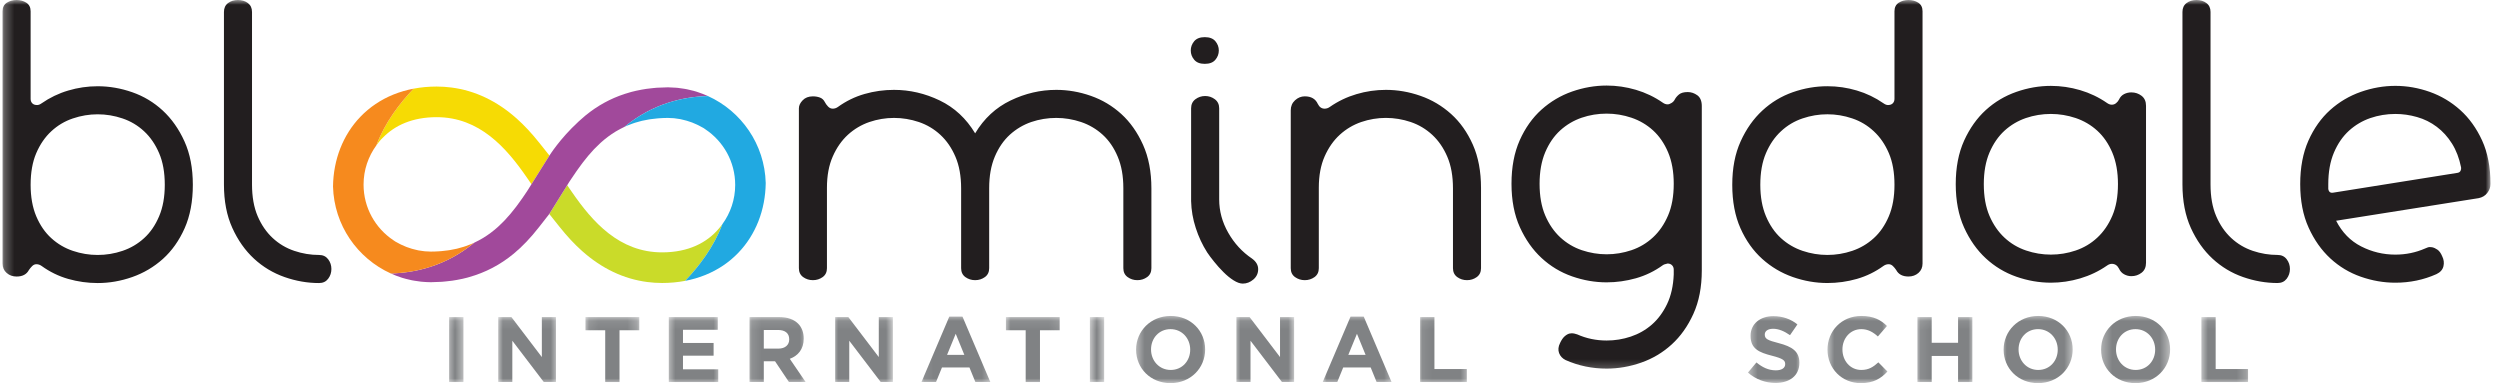 <svg width="261" height="40" viewBox="0 0 261 40" fill="none" xmlns="http://www.w3.org/2000/svg">
<mask id="mask0_106_184" style="mask-type:luminance" maskUnits="userSpaceOnUse" x="46" y="33" width="3" height="7">
<path d="M46.599 33.094H48.49V40H46.599V33.094Z" fill="white"/>
</mask>
<g mask="url(#mask0_106_184)">
<path d="M46.89 39.884H48.383V33.102H46.89V39.884Z" fill="#808284"/>
</g>
<mask id="mask1_106_184" style="mask-type:luminance" maskUnits="userSpaceOnUse" x="51" y="33" width="8" height="7">
<path d="M51.957 33.094H58.26V40H51.957V33.094Z" fill="white"/>
</mask>
<g mask="url(#mask1_106_184)">
<path d="M52.014 33.102H53.391L56.569 37.278V33.102H58.041V39.884H56.772L53.487 35.573V39.884H52.014" fill="#808284"/>
</g>
<mask id="mask2_106_184" style="mask-type:luminance" maskUnits="userSpaceOnUse" x="61" y="33" width="6" height="7">
<path d="M61.097 33.094H66.77V40H61.097V33.094Z" fill="white"/>
</mask>
<g mask="url(#mask2_106_184)">
<path d="M63.185 34.478H61.122V33.102H66.741V34.478H64.677V39.884H63.185" fill="#808284"/>
</g>
<mask id="mask3_106_184" style="mask-type:luminance" maskUnits="userSpaceOnUse" x="69" y="33" width="7" height="7">
<path d="M69.607 33.094H75.28V40H69.607V33.094Z" fill="white"/>
</mask>
<g mask="url(#mask3_106_184)">
<path d="M69.821 33.102H74.936V34.429H71.303V35.805H74.5V37.133H71.303V38.557H74.985V39.884H69.821" fill="#808284"/>
</g>
<mask id="mask4_106_184" style="mask-type:luminance" maskUnits="userSpaceOnUse" x="78" y="33" width="7" height="7">
<path d="M78.117 33.094H84.421V40H78.117V33.094Z" fill="white"/>
</mask>
<g mask="url(#mask4_106_184)">
<path d="M81.253 36.396C81.979 36.396 82.395 36.008 82.395 35.437V35.417C82.395 34.779 81.95 34.449 81.223 34.449H79.741V36.396H81.253ZM78.25 33.102H81.35C82.212 33.102 82.88 33.344 83.326 33.79C83.703 34.168 83.907 34.701 83.907 35.34V35.36C83.907 36.454 83.316 37.142 82.454 37.461L84.11 39.884H82.367L80.913 37.714H79.741V39.884H78.25" fill="#808284"/>
</g>
<mask id="mask5_106_184" style="mask-type:luminance" maskUnits="userSpaceOnUse" x="86" y="33" width="8" height="7">
<path d="M86.942 33.094H93.246V40H86.942V33.094Z" fill="white"/>
</mask>
<g mask="url(#mask5_106_184)">
<path d="M87.191 33.102H88.567L91.745 37.278V33.102H93.217V39.884H91.948L88.663 35.573V39.884H87.191" fill="#808284"/>
</g>
<mask id="mask6_106_184" style="mask-type:luminance" maskUnits="userSpaceOnUse" x="96" y="32" width="8" height="8">
<path d="M96.082 32.779H103.647V40H96.082V32.779Z" fill="white"/>
</mask>
<g mask="url(#mask6_106_184)">
<path d="M100.676 37.045L99.776 34.846L98.875 37.045H100.676ZM99.108 33.054H100.483L103.39 39.884H101.83L101.209 38.362H98.342L97.721 39.884H96.201" fill="#808284"/>
</g>
<mask id="mask7_106_184" style="mask-type:luminance" maskUnits="userSpaceOnUse" x="104" y="33" width="7" height="7">
<path d="M104.908 33.094H110.896V40H104.908V33.094Z" fill="white"/>
</mask>
<g mask="url(#mask7_106_184)">
<path d="M107.081 34.478H105.017V33.102H110.636V34.478H108.573V39.884H107.081" fill="#808284"/>
</g>
<mask id="mask8_106_184" style="mask-type:luminance" maskUnits="userSpaceOnUse" x="113" y="33" width="3" height="7">
<path d="M113.733 33.094H115.309V40H113.733V33.094Z" fill="white"/>
</mask>
<g mask="url(#mask8_106_184)">
<path d="M113.784 39.884H115.275V33.102H113.784V39.884Z" fill="#808284"/>
</g>
<mask id="mask9_106_184" style="mask-type:luminance" maskUnits="userSpaceOnUse" x="118" y="32" width="9" height="8">
<path d="M118.46 32.779H126.025V40H118.46V32.779Z" fill="white"/>
</mask>
<g mask="url(#mask9_106_184)">
<path d="M124.257 36.512V36.493C124.257 35.33 123.404 34.362 122.202 34.362C121.002 34.362 120.169 35.312 120.169 36.474V36.493C120.169 37.656 121.02 38.623 122.223 38.623C123.423 38.623 124.257 37.675 124.257 36.512ZM118.608 36.512V36.493C118.608 34.566 120.13 32.986 122.223 32.986C124.315 32.986 125.817 34.546 125.817 36.474V36.493C125.817 38.42 124.295 40 122.202 40C120.11 40 118.608 38.44 118.608 36.512Z" fill="#808284"/>
</g>
<mask id="mask10_106_184" style="mask-type:luminance" maskUnits="userSpaceOnUse" x="128" y="33" width="8" height="7">
<path d="M128.861 33.094H135.165V40H128.861V33.094Z" fill="white"/>
</mask>
<g mask="url(#mask10_106_184)">
<path d="M129.081 33.102H130.457L133.635 37.278V33.102H135.106V39.884H133.838L130.553 35.573V39.884H129.081" fill="#808284"/>
</g>
<mask id="mask11_106_184" style="mask-type:luminance" maskUnits="userSpaceOnUse" x="138" y="32" width="8" height="8">
<path d="M138.002 32.779H145.566V40H138.002V32.779Z" fill="white"/>
</mask>
<g mask="url(#mask11_106_184)">
<path d="M142.566 37.045L141.666 34.846L140.765 37.045H142.566ZM140.997 33.054H142.373L145.279 39.884H143.719L143.099 38.362H140.231L139.611 39.884H138.09" fill="#808284"/>
</g>
<mask id="mask12_106_184" style="mask-type:luminance" maskUnits="userSpaceOnUse" x="148" y="33" width="6" height="7">
<path d="M148.088 33.094H153.446V40H148.088V33.094Z" fill="white"/>
</mask>
<g mask="url(#mask12_106_184)">
<path d="M148.263 33.102H149.755V38.528H153.136V39.884H148.263" fill="#808284"/>
</g>
<mask id="mask13_106_184" style="mask-type:luminance" maskUnits="userSpaceOnUse" x="182" y="32" width="7" height="8">
<path d="M182.443 32.779H188.116V40H182.443V32.779Z" fill="white"/>
</mask>
<g mask="url(#mask13_106_184)">
<path d="M182.488 38.896L183.371 37.839C183.98 38.343 184.621 38.663 185.395 38.663C186.006 38.663 186.374 38.42 186.374 38.024V38.004C186.374 37.626 186.141 37.433 185.007 37.142C183.642 36.794 182.76 36.416 182.76 35.069V35.049C182.76 33.819 183.748 33.006 185.134 33.006C186.121 33.006 186.965 33.316 187.652 33.867L186.877 34.992C186.277 34.574 185.686 34.323 185.114 34.323C184.543 34.323 184.243 34.584 184.243 34.914V34.934C184.243 35.379 184.533 35.525 185.705 35.825C187.081 36.183 187.856 36.677 187.856 37.859V37.879C187.856 39.226 186.828 39.98 185.367 39.98C184.339 39.98 183.302 39.622 182.488 38.896Z" fill="#808284"/>
</g>
<mask id="mask14_106_184" style="mask-type:luminance" maskUnits="userSpaceOnUse" x="190" y="32" width="8" height="8">
<path d="M190.637 32.779H197.256V40H190.637V32.779Z" fill="white"/>
</mask>
<g mask="url(#mask14_106_184)">
<path d="M190.791 36.512V36.493C190.791 34.566 192.244 32.986 194.327 32.986C195.605 32.986 196.371 33.412 197.001 34.032L196.051 35.127C195.529 34.653 194.996 34.362 194.318 34.362C193.175 34.362 192.351 35.312 192.351 36.474V36.493C192.351 37.656 193.155 38.623 194.318 38.623C195.093 38.623 195.567 38.314 196.1 37.829L197.05 38.788C196.353 39.535 195.577 40 194.269 40C192.274 40 190.791 38.46 190.791 36.512Z" fill="#808284"/>
</g>
<mask id="mask15_106_184" style="mask-type:luminance" maskUnits="userSpaceOnUse" x="200" y="33" width="7" height="7">
<path d="M200.093 33.094H206.081V40H200.093V33.094Z" fill="white"/>
</mask>
<g mask="url(#mask15_106_184)">
<path d="M200.178 33.102H201.67V35.786H204.422V33.102H205.914V39.884H204.422V37.161H201.67V39.884H200.178" fill="#808284"/>
</g>
<mask id="mask16_106_184" style="mask-type:luminance" maskUnits="userSpaceOnUse" x="208" y="32" width="9" height="8">
<path d="M208.918 32.779H216.483V40H208.918V32.779Z" fill="white"/>
</mask>
<g mask="url(#mask16_106_184)">
<path d="M214.827 36.512V36.493C214.827 35.33 213.973 34.362 212.772 34.362C211.571 34.362 210.738 35.312 210.738 36.474V36.493C210.738 37.656 211.59 38.623 212.791 38.623C213.993 38.623 214.827 37.675 214.827 36.512ZM209.178 36.512V36.493C209.178 34.566 210.7 32.986 212.791 32.986C214.884 32.986 216.386 34.546 216.386 36.474V36.493C216.386 38.42 214.865 40 212.772 40C210.68 40 209.178 38.44 209.178 36.512Z" fill="#808284"/>
</g>
<mask id="mask17_106_184" style="mask-type:luminance" maskUnits="userSpaceOnUse" x="219" y="32" width="8" height="8">
<path d="M219.319 32.779H226.568V40H219.319V32.779Z" fill="white"/>
</mask>
<g mask="url(#mask17_106_184)">
<path d="M224.999 36.512V36.493C224.999 35.33 224.147 34.362 222.945 34.362C221.743 34.362 220.911 35.312 220.911 36.474V36.493C220.911 37.656 221.763 38.623 222.965 38.623C224.165 38.623 224.999 37.675 224.999 36.512ZM219.351 36.512V36.493C219.351 34.566 220.872 32.986 222.965 32.986C225.056 32.986 226.559 34.546 226.559 36.474V36.493C226.559 38.42 225.037 40 222.945 40C220.852 40 219.351 38.44 219.351 36.512Z" fill="#808284"/>
</g>
<mask id="mask18_106_184" style="mask-type:luminance" maskUnits="userSpaceOnUse" x="229" y="33" width="6" height="7">
<path d="M229.72 33.094H234.763V40H229.72V33.094Z" fill="white"/>
</mask>
<g mask="url(#mask18_106_184)">
<path d="M229.824 33.102H231.315V38.528H234.697V39.884H229.824" fill="#808284"/>
</g>
<mask id="mask19_106_184" style="mask-type:luminance" maskUnits="userSpaceOnUse" x="0" y="0" width="261" height="39">
<path d="M0.267 0H260.006V38.768H0.267V0Z" fill="white"/>
</mask>
<g mask="url(#mask19_106_184)">
<path d="M33.313 26.618C32.432 26.618 31.567 26.477 30.722 26.189C29.877 25.905 29.126 25.46 28.471 24.852C27.814 24.243 27.291 23.481 26.898 22.565C26.507 21.644 26.31 20.545 26.31 19.257V1.25C26.31 0.845 26.165 0.536 25.881 0.32C25.596 0.107 25.247 -0.001 24.845 -0.001C24.44 -0.001 24.094 0.107 23.808 0.32C23.522 0.536 23.38 0.845 23.38 1.25V19.257C23.38 20.998 23.67 22.51 24.255 23.796C24.837 25.081 25.596 26.154 26.523 27.01C27.452 27.87 28.514 28.503 29.703 28.923C30.894 29.342 32.099 29.55 33.313 29.55C33.718 29.55 34.034 29.401 34.26 29.103C34.486 28.805 34.598 28.465 34.598 28.082C34.598 27.704 34.486 27.363 34.26 27.065C34.034 26.768 33.718 26.618 33.313 26.618ZM256.883 17.829C256.822 17.947 256.721 18.018 256.577 18.043L243.571 20.116C243.287 20.163 243.12 20.03 243.072 19.722V19.22C243.072 17.962 243.268 16.865 243.661 15.934C244.055 15.006 244.577 14.246 245.233 13.646C245.888 13.054 246.632 12.612 247.467 12.325C248.3 12.04 249.169 11.897 250.075 11.897C250.838 11.897 251.593 12.003 252.343 12.22C253.094 12.431 253.779 12.774 254.398 13.239C255.017 13.703 255.547 14.286 255.988 14.99C256.428 15.69 256.745 16.519 256.936 17.472C256.958 17.589 256.942 17.711 256.883 17.829ZM259.133 14.668C258.548 13.393 257.789 12.332 256.846 11.485C255.904 10.64 254.844 10.011 253.667 9.592C252.489 9.176 251.289 8.964 250.075 8.964C248.859 8.964 247.657 9.176 246.467 9.592C245.275 10.011 244.21 10.64 243.268 11.485C242.329 12.332 241.57 13.4 240.998 14.684C240.428 15.97 240.142 17.484 240.142 19.22C240.142 20.961 240.433 22.473 241.018 23.759C241.6 25.046 242.356 26.117 243.287 26.978C244.216 27.835 245.275 28.471 246.467 28.889C247.657 29.306 248.859 29.514 250.075 29.514C251.601 29.514 253.028 29.215 254.361 28.621C254.769 28.429 255.01 28.155 255.096 27.798C255.179 27.442 255.136 27.096 254.968 26.762C254.828 26.427 254.66 26.195 254.47 26.066C254.279 25.934 254.093 25.851 253.915 25.813C253.736 25.78 253.581 25.786 253.451 25.833C253.321 25.88 253.231 25.918 253.183 25.941C252.207 26.368 251.17 26.582 250.075 26.582C248.812 26.582 247.622 26.296 246.503 25.724C245.382 25.153 244.513 24.261 243.891 23.045L258.758 20.689C259.138 20.617 259.442 20.439 259.668 20.15C259.897 19.866 260.006 19.544 260.006 19.187C260.006 17.447 259.714 15.939 259.133 14.668ZM237.782 26.616C236.9 26.616 236.039 26.474 235.192 26.189C234.346 25.903 233.594 25.456 232.941 24.849C232.286 24.24 231.76 23.481 231.369 22.563C230.975 21.644 230.779 20.545 230.779 19.255V1.245C230.779 0.843 230.636 0.532 230.349 0.319C230.064 0.103 229.718 -0.001 229.315 -0.001C228.91 -0.001 228.563 0.103 228.278 0.319C227.992 0.532 227.848 0.843 227.848 1.245V19.255C227.848 20.995 228.142 22.509 228.724 23.796C229.309 25.079 230.064 26.153 230.993 27.01C231.923 27.869 232.982 28.506 234.173 28.922C235.364 29.339 236.568 29.547 237.782 29.547C238.187 29.547 238.503 29.397 238.73 29.102C238.955 28.804 239.069 28.464 239.069 28.082C239.069 27.702 238.955 27.361 238.73 27.065C238.503 26.766 238.187 26.616 237.782 26.616ZM220.526 22.527C220.134 23.444 219.61 24.208 218.955 24.812C218.3 25.423 217.549 25.866 216.703 26.153C215.857 26.439 214.994 26.581 214.111 26.581C213.231 26.581 212.368 26.439 211.523 26.153C210.676 25.866 209.925 25.423 209.269 24.812C208.618 24.208 208.093 23.444 207.698 22.527C207.305 21.609 207.109 20.507 207.109 19.22C207.109 17.958 207.305 16.861 207.698 15.932C208.093 15.005 208.618 14.242 209.269 13.645C209.925 13.049 210.67 12.611 211.505 12.323C212.336 12.04 213.205 11.896 214.111 11.896C214.994 11.896 215.857 12.04 216.703 12.323C217.549 12.611 218.3 13.049 218.955 13.645C219.61 14.242 220.134 15.005 220.526 15.932C220.918 16.861 221.115 17.958 221.115 19.22C221.115 20.507 220.918 21.609 220.526 22.527ZM223.58 10.002C223.27 9.765 222.914 9.645 222.509 9.645C222.247 9.645 221.997 9.703 221.758 9.822C221.522 9.942 221.342 10.133 221.224 10.394C221.152 10.538 221.049 10.663 220.918 10.77C220.788 10.877 220.639 10.931 220.473 10.931C220.307 10.931 220.139 10.87 219.973 10.751C219.116 10.157 218.179 9.71 217.168 9.411C216.156 9.113 215.136 8.966 214.111 8.966C212.897 8.966 211.696 9.174 210.503 9.593C209.312 10.01 208.253 10.639 207.322 11.485C206.394 12.33 205.638 13.396 205.053 14.682C204.471 15.969 204.179 17.483 204.179 19.22C204.179 20.96 204.471 22.473 205.053 23.757C205.638 25.045 206.394 26.117 207.322 26.973C208.253 27.833 209.312 28.468 210.503 28.887C211.696 29.302 212.897 29.513 214.111 29.513C215.136 29.513 216.156 29.365 217.168 29.066C218.179 28.765 219.116 28.321 219.973 27.725C220.139 27.606 220.307 27.544 220.473 27.544C220.805 27.544 221.055 27.714 221.224 28.045C221.342 28.307 221.522 28.506 221.758 28.635C221.997 28.765 222.247 28.832 222.509 28.832C222.914 28.832 223.27 28.715 223.58 28.474C223.889 28.238 224.044 27.89 224.044 27.441V11.038C224.044 10.587 223.889 10.24 223.58 10.002ZM197.195 22.579C196.801 23.508 196.278 24.273 195.621 24.866C194.968 25.462 194.217 25.903 193.372 26.189C192.525 26.474 191.663 26.616 190.779 26.616C189.899 26.616 189.036 26.474 188.19 26.189C187.345 25.903 186.593 25.462 185.938 24.866C185.284 24.273 184.76 23.508 184.367 22.579C183.974 21.65 183.776 20.555 183.776 19.291C183.776 18.006 183.974 16.904 184.367 15.988C184.76 15.07 185.284 14.306 185.938 13.702C186.593 13.092 187.345 12.644 188.19 12.361C189.036 12.073 189.899 11.931 190.779 11.931C191.663 11.931 192.525 12.073 193.372 12.361C194.217 12.644 194.968 13.092 195.621 13.702C196.278 14.306 196.801 15.07 197.195 15.988C197.589 16.904 197.783 18.006 197.783 19.291C197.783 20.555 197.589 21.65 197.195 22.579ZM200.268 0.282C199.969 0.094 199.631 -0.001 199.248 -0.001C198.868 -0.001 198.529 0.094 198.23 0.282C197.933 0.475 197.783 0.771 197.783 1.176V10.323C197.783 10.516 197.724 10.668 197.605 10.788C197.487 10.906 197.319 10.967 197.105 10.967C196.962 10.967 196.808 10.906 196.641 10.788C195.784 10.193 194.854 9.745 193.853 9.449C192.852 9.151 191.828 9.002 190.779 9.002C189.565 9.002 188.362 9.209 187.169 9.625C185.979 10.043 184.921 10.681 183.993 11.539C183.063 12.397 182.305 13.468 181.724 14.755C181.139 16.041 180.848 17.553 180.848 19.291C180.848 21.031 181.133 22.544 181.704 23.83C182.276 25.116 183.034 26.181 183.974 27.027C184.915 27.874 185.979 28.504 187.169 28.922C188.362 29.339 189.565 29.547 190.779 29.547C191.828 29.547 192.852 29.404 193.853 29.119C194.854 28.832 195.784 28.379 196.641 27.758C196.808 27.641 196.987 27.584 197.176 27.584C197.344 27.584 197.491 27.648 197.624 27.78C197.756 27.909 197.867 28.045 197.962 28.189C198.201 28.642 198.63 28.868 199.248 28.868C199.653 28.868 199.999 28.743 200.285 28.496C200.572 28.241 200.713 27.915 200.713 27.511V1.176C200.713 0.771 200.566 0.475 200.268 0.282ZM174.148 22.491C173.755 23.41 173.232 24.172 172.576 24.779C171.921 25.385 171.171 25.834 170.324 26.12C169.48 26.404 168.615 26.548 167.734 26.548C166.852 26.548 165.989 26.404 165.143 26.12C164.297 25.834 163.548 25.385 162.891 24.779C162.236 24.172 161.714 23.41 161.32 22.491C160.928 21.574 160.732 20.475 160.732 19.186C160.732 17.924 160.928 16.828 161.32 15.898C161.714 14.969 162.236 14.209 162.891 13.611C163.548 13.017 164.291 12.577 165.126 12.29C165.958 12.004 166.83 11.863 167.734 11.863C168.615 11.863 169.48 12.004 170.324 12.29C171.171 12.577 171.921 13.017 172.576 13.611C173.232 14.209 173.755 14.969 174.148 15.898C174.542 16.828 174.738 17.924 174.738 19.186C174.738 20.475 174.542 21.574 174.148 22.491ZM177.204 9.949C176.892 9.725 176.56 9.611 176.203 9.611C175.796 9.611 175.494 9.694 175.292 9.858C175.088 10.027 174.94 10.205 174.843 10.396C174.772 10.539 174.66 10.657 174.504 10.753C174.351 10.851 174.213 10.896 174.096 10.896C173.929 10.896 173.759 10.838 173.593 10.719C172.736 10.123 171.802 9.676 170.791 9.377C169.777 9.079 168.759 8.932 167.734 8.932C166.519 8.932 165.317 9.142 164.125 9.556C162.935 9.973 161.87 10.605 160.928 11.449C159.986 12.296 159.23 13.362 158.657 14.649C158.087 15.935 157.8 17.447 157.8 19.186C157.8 20.925 158.094 22.438 158.676 23.724C159.261 25.01 160.015 26.084 160.945 26.94C161.873 27.799 162.935 28.436 164.125 28.853C165.317 29.27 166.519 29.477 167.734 29.477C168.759 29.477 169.777 29.335 170.791 29.05C171.802 28.764 172.736 28.309 173.593 27.691C173.688 27.62 173.856 27.56 174.096 27.512C174.286 27.512 174.44 27.571 174.559 27.691C174.679 27.808 174.738 27.965 174.738 28.155V28.655C174.69 29.846 174.458 30.877 174.041 31.747C173.622 32.617 173.093 33.331 172.45 33.891C171.808 34.45 171.073 34.867 170.251 35.142C169.432 35.416 168.592 35.55 167.734 35.55C166.639 35.55 165.615 35.336 164.662 34.91C164.589 34.886 164.481 34.855 164.339 34.819C164.195 34.785 164.041 34.785 163.874 34.819C163.709 34.855 163.535 34.949 163.357 35.104C163.178 35.26 163.018 35.494 162.874 35.803C162.682 36.185 162.649 36.534 162.767 36.858C162.885 37.177 163.114 37.423 163.444 37.589C164.78 38.183 166.209 38.483 167.734 38.483C168.946 38.483 170.153 38.273 171.342 37.858C172.534 37.44 173.593 36.81 174.522 35.963C175.453 35.116 176.209 34.052 176.79 32.767C177.375 31.48 177.667 29.966 177.667 28.227V11.075C177.667 10.553 177.512 10.175 177.204 9.949ZM151.494 11.899C150.554 11.056 149.49 10.422 148.296 10.006C147.106 9.588 145.901 9.382 144.686 9.382C143.639 9.382 142.615 9.531 141.614 9.829C140.613 10.125 139.684 10.571 138.828 11.167C138.662 11.285 138.483 11.345 138.29 11.345C137.981 11.345 137.741 11.18 137.577 10.845C137.338 10.322 136.885 10.058 136.219 10.058C135.839 10.058 135.5 10.197 135.2 10.471C134.902 10.745 134.754 11.094 134.754 11.524V27.996C134.754 28.402 134.902 28.711 135.2 28.927C135.5 29.14 135.839 29.249 136.219 29.249C136.598 29.249 136.939 29.14 137.238 28.927C137.534 28.711 137.684 28.402 137.684 27.996V19.599C137.684 18.337 137.886 17.248 138.29 16.333C138.695 15.415 139.226 14.657 139.883 14.061C140.538 13.466 141.282 13.025 142.115 12.738C142.946 12.454 143.807 12.309 144.686 12.309C145.567 12.309 146.434 12.454 147.279 12.738C148.123 13.025 148.874 13.473 149.529 14.079C150.186 14.687 150.708 15.449 151.1 16.366C151.494 17.285 151.69 18.384 151.69 19.671V27.996C151.69 28.402 151.84 28.711 152.137 28.927C152.435 29.14 152.774 29.249 153.156 29.249C153.537 29.249 153.877 29.14 154.173 28.927C154.47 28.711 154.619 28.402 154.619 27.996V19.636C154.619 17.896 154.335 16.383 153.763 15.098C153.19 13.81 152.435 12.744 151.494 11.899ZM125.781 6.666C126.28 6.666 126.651 6.524 126.887 6.236C127.124 5.952 127.245 5.63 127.245 5.269C127.245 4.914 127.124 4.594 126.887 4.305C126.651 4.022 126.28 3.878 125.781 3.878C125.279 3.878 124.912 4.022 124.673 4.305C124.434 4.594 124.316 4.914 124.316 5.269C124.316 5.63 124.434 5.952 124.673 6.236C124.912 6.524 125.279 6.666 125.781 6.666ZM130.711 26.996C129.686 26.307 128.858 25.405 128.229 24.3C127.596 23.191 127.283 22.03 127.283 20.816V11.31C127.283 10.907 127.132 10.588 126.834 10.363C126.536 10.139 126.195 10.024 125.816 10.024C125.436 10.024 125.097 10.139 124.797 10.363C124.499 10.588 124.352 10.907 124.352 11.31V20.994C124.376 21.947 124.536 22.882 124.837 23.8C125.131 24.716 125.53 25.568 126.031 26.354C126.221 26.638 126.466 26.968 126.765 27.334C127.059 27.705 127.383 28.062 127.729 28.407C128.075 28.753 128.424 29.041 128.781 29.265C129.14 29.491 129.462 29.608 129.747 29.608C130.152 29.608 130.522 29.462 130.855 29.177C131.187 28.892 131.353 28.534 131.353 28.104C131.353 27.678 131.139 27.306 130.711 26.996ZM117.062 11.899C116.132 11.056 115.073 10.422 113.883 10.006C112.691 9.588 111.488 9.382 110.274 9.382C108.629 9.382 107.039 9.75 105.506 10.489C103.968 11.227 102.733 12.371 101.805 13.92C100.873 12.371 99.642 11.227 98.108 10.489C96.571 9.75 94.979 9.382 93.336 9.382C92.289 9.382 91.263 9.523 90.263 9.81C89.263 10.096 88.335 10.548 87.476 11.167C87.31 11.285 87.13 11.345 86.942 11.345C86.751 11.345 86.585 11.269 86.441 11.114C86.297 10.96 86.19 10.81 86.118 10.666C86 10.429 85.829 10.268 85.6 10.184C85.375 10.101 85.13 10.059 84.866 10.059C84.417 10.059 84.059 10.197 83.798 10.471C83.534 10.745 83.404 11.023 83.404 11.31V27.996C83.404 28.402 83.551 28.711 83.848 28.927C84.148 29.141 84.486 29.249 84.866 29.249C85.247 29.249 85.589 29.141 85.887 28.927C86.184 28.711 86.333 28.402 86.333 27.996V19.599C86.333 18.337 86.536 17.248 86.942 16.333C87.345 15.415 87.878 14.657 88.53 14.061C89.185 13.467 89.93 13.025 90.764 12.738C91.598 12.454 92.455 12.311 93.336 12.311C94.22 12.311 95.08 12.454 95.927 12.738C96.773 13.025 97.524 13.473 98.178 14.079C98.835 14.687 99.357 15.449 99.749 16.366C100.144 17.285 100.342 18.384 100.342 19.671V27.996C100.342 28.402 100.49 28.711 100.784 28.927C101.085 29.141 101.424 29.249 101.805 29.249C102.188 29.249 102.525 29.141 102.824 28.927C103.122 28.711 103.27 28.402 103.27 27.996V19.636C103.27 18.372 103.467 17.277 103.86 16.348C104.254 15.419 104.777 14.657 105.432 14.061C106.088 13.467 106.833 13.025 107.663 12.738C108.498 12.454 109.368 12.311 110.274 12.311C111.155 12.311 112.018 12.454 112.863 12.738C113.709 13.025 114.46 13.467 115.115 14.061C115.772 14.657 116.295 15.419 116.685 16.348C117.08 17.277 117.277 18.372 117.277 19.636V27.996C117.277 28.402 117.425 28.711 117.724 28.927C118.021 29.141 118.359 29.249 118.741 29.249C119.124 29.249 119.463 29.141 119.761 28.927C120.058 28.711 120.206 28.402 120.206 27.996V19.671C120.206 17.932 119.917 16.414 119.332 15.115C118.747 13.816 117.991 12.744 117.062 11.899ZM16.611 22.582C16.218 23.509 15.696 24.274 15.04 24.866C14.386 25.463 13.635 25.905 12.79 26.19C11.944 26.477 11.081 26.618 10.196 26.618C9.317 26.618 8.453 26.477 7.608 26.19C6.761 25.905 6.014 25.463 5.358 24.866C4.703 24.274 4.178 23.509 3.785 22.582C3.393 21.652 3.197 20.555 3.197 19.294C3.197 18.009 3.393 16.904 3.785 15.989C4.178 15.072 4.703 14.308 5.358 13.702C6.014 13.095 6.761 12.648 7.608 12.364C8.453 12.077 9.317 11.933 10.196 11.933C11.081 11.933 11.944 12.077 12.79 12.364C13.635 12.648 14.386 13.095 15.04 13.702C15.696 14.308 16.218 15.072 16.611 15.989C17.007 16.904 17.203 18.009 17.203 19.294C17.203 20.555 17.007 21.652 16.611 22.582ZM16.987 11.537C16.058 10.682 15 10.045 13.807 9.629C12.615 9.212 11.412 9.004 10.196 9.004C9.15 9.004 8.125 9.153 7.127 9.451C6.125 9.746 5.195 10.195 4.339 10.789C4.172 10.911 4.017 10.966 3.874 10.966C3.658 10.966 3.492 10.911 3.373 10.789C3.255 10.669 3.197 10.516 3.197 10.325V1.178C3.197 0.772 3.045 0.475 2.75 0.284C2.449 0.094 2.111 -0.001 1.73 -0.001C1.349 -0.001 1.01 0.094 0.712 0.284C0.414 0.475 0.267 0.772 0.267 1.178V27.512C0.267 27.918 0.407 28.245 0.694 28.495C0.981 28.747 1.324 28.87 1.73 28.87C2.349 28.87 2.778 28.642 3.017 28.191C3.112 28.048 3.225 27.912 3.357 27.779C3.487 27.649 3.636 27.584 3.803 27.584C3.993 27.584 4.172 27.644 4.339 27.763C5.195 28.381 6.125 28.836 7.127 29.121C8.125 29.404 9.15 29.55 10.196 29.55C11.412 29.55 12.615 29.342 13.807 28.923C15 28.504 16.064 27.875 17.007 27.031C17.948 26.184 18.702 25.117 19.275 23.833C19.845 22.546 20.132 21.032 20.132 19.294C20.132 17.553 19.84 16.042 19.256 14.755C18.674 13.469 17.916 12.397 16.987 11.537Z" fill="#221E1F"/>
</g>
<path d="M57.363 16.239L57.354 16.23L56.31 14.917C55.511 13.915 54.736 13.083 53.938 12.372C51.875 10.538 49.592 9.454 47.132 9.137C46.623 9.071 46.108 9.036 45.585 9.036C44.754 9.036 43.952 9.11 43.182 9.256C41.738 10.761 40.19 12.778 39.293 15.174C39.455 14.949 39.724 14.594 39.961 14.38C39.969 14.374 39.974 14.372 39.98 14.365C41.227 13.081 43.071 12.232 45.585 12.232C50.058 12.232 52.858 15.419 55.006 18.538L55.296 18.959L55.484 19.232L57.354 16.253C57.357 16.249 57.363 16.239 57.363 16.239Z" fill="#F6DB04"/>
<path d="M75.128 23.766C75.112 23.785 75.096 23.805 75.08 23.825L75.064 23.844V23.843C73.821 25.333 71.872 26.347 69.124 26.347C64.65 26.347 61.852 23.159 59.703 20.04L59.413 19.62L59.217 19.335L57.354 22.325V22.35L58.4 23.661C59.197 24.663 59.973 25.497 60.772 26.207C62.833 28.041 65.117 29.124 67.577 29.443C68.085 29.508 68.601 29.544 69.124 29.544C69.955 29.544 70.757 29.468 71.526 29.323C72.972 27.817 74.521 25.798 75.417 23.401" fill="#CADB29"/>
<path d="M72.797 9.6C72.774 9.592 72.75 9.584 72.727 9.576C72.6 9.537 72.473 9.502 72.345 9.468C72.137 9.412 71.929 9.362 71.718 9.319C71.629 9.302 71.539 9.287 71.448 9.271C71.217 9.231 70.987 9.197 70.756 9.172C70.683 9.165 70.61 9.16 70.538 9.155C70.29 9.134 70.042 9.121 69.794 9.119C69.766 9.118 69.737 9.117 69.71 9.117C69.452 9.117 69.202 9.133 68.948 9.145C68.828 9.15 68.703 9.15 68.584 9.158C68.446 9.167 68.312 9.185 68.175 9.197C67.944 9.219 67.712 9.244 67.486 9.277C67.323 9.3 67.162 9.329 67.002 9.357C66.808 9.392 66.618 9.43 66.429 9.472C66.262 9.51 66.094 9.548 65.931 9.592C65.868 9.608 65.808 9.629 65.745 9.646C64.243 10.067 62.866 10.74 61.601 11.684L61.602 11.683C61.583 11.696 61.566 11.711 61.549 11.725C61.396 11.84 61.243 11.957 61.093 12.082C61 12.158 60.907 12.245 60.814 12.327C60.717 12.41 60.62 12.494 60.528 12.578C60.491 12.611 60.454 12.641 60.419 12.674C60.401 12.69 60.384 12.708 60.367 12.724C58.433 14.508 57.354 16.253 57.354 16.253L55.485 19.232L55.017 19.977C54.86 20.214 54.7 20.449 54.537 20.684C54.492 20.749 54.445 20.813 54.398 20.878C54.27 21.062 54.138 21.243 54.004 21.423C53.957 21.485 53.912 21.547 53.865 21.609C53.507 22.079 53.129 22.534 52.722 22.965C52.678 23.012 52.631 23.059 52.586 23.106C52.417 23.28 52.242 23.449 52.064 23.614C52.017 23.656 51.971 23.699 51.925 23.741C51.475 24.14 50.99 24.506 50.462 24.828C50.407 24.861 50.35 24.893 50.295 24.925C50.074 25.055 49.848 25.174 49.611 25.286C49.596 25.294 49.584 25.302 49.568 25.309C49.545 25.321 49.523 25.335 49.498 25.346C46.574 27.762 43.392 28.482 40.801 28.55C41.16 28.714 41.531 28.858 41.911 28.978C41.936 28.986 41.959 28.996 41.983 29.003C42.108 29.041 42.236 29.077 42.364 29.111C42.571 29.166 42.781 29.217 42.99 29.259C43.08 29.278 43.171 29.292 43.262 29.307C43.491 29.348 43.721 29.382 43.954 29.406C44.025 29.414 44.098 29.418 44.171 29.424C44.419 29.444 44.667 29.459 44.916 29.46C44.944 29.46 44.971 29.462 44.999 29.462C45.258 29.461 45.508 29.445 45.76 29.434C45.882 29.429 46.006 29.429 46.126 29.42C46.264 29.411 46.398 29.395 46.533 29.381C46.766 29.359 46.996 29.334 47.223 29.302C47.386 29.279 47.548 29.25 47.708 29.222C47.9 29.188 48.091 29.15 48.28 29.108C48.448 29.07 48.614 29.03 48.779 28.987C48.842 28.97 48.902 28.95 48.965 28.933C50.669 28.454 52.213 27.654 53.615 26.498C53.843 26.311 54.068 26.112 54.291 25.904C54.514 25.696 54.736 25.477 54.956 25.245C55.176 25.015 55.394 24.773 55.613 24.518C55.833 24.263 56.05 23.996 56.27 23.715L57.075 22.685L57.354 22.325L59.217 19.335L59.416 19.013L59.691 18.601C59.849 18.366 60.01 18.129 60.172 17.895C60.218 17.83 60.265 17.765 60.31 17.7C60.44 17.517 60.571 17.336 60.706 17.155C60.752 17.094 60.798 17.031 60.845 16.969C61.203 16.499 61.581 16.045 61.986 15.614C62.032 15.566 62.077 15.52 62.124 15.474C62.292 15.299 62.466 15.129 62.646 14.965C62.693 14.922 62.737 14.879 62.785 14.837C63.234 14.438 63.719 14.074 64.246 13.751C64.302 13.717 64.36 13.686 64.415 13.653C64.634 13.525 64.862 13.404 65.097 13.292C65.112 13.284 65.125 13.277 65.14 13.27C65.165 13.257 65.187 13.244 65.21 13.233C68.136 10.816 71.316 10.097 73.909 10.028C73.548 9.866 73.177 9.721 72.797 9.6Z" fill="#A1499B"/>
<path d="M43.006 25.973C42.841 25.926 42.681 25.871 42.521 25.812C42.498 25.803 42.473 25.797 42.449 25.787C42.437 25.784 42.425 25.777 42.413 25.773C42.256 25.711 42.102 25.644 41.951 25.573C41.886 25.542 41.82 25.512 41.756 25.478C41.663 25.43 41.57 25.381 41.478 25.329C41.408 25.29 41.335 25.255 41.265 25.213C41.196 25.172 41.131 25.127 41.068 25.079C39.193 23.83 37.956 21.696 37.956 19.272C37.956 17.74 38.454 16.328 39.291 15.177C40.189 12.78 41.738 10.761 43.182 9.256C43.181 9.256 43.179 9.256 43.177 9.257C42.811 9.326 42.453 9.412 42.102 9.515C42.096 9.516 42.09 9.518 42.084 9.521C41.914 9.57 41.746 9.623 41.581 9.68C41.424 9.735 41.267 9.794 41.114 9.856C41.1 9.862 41.085 9.867 41.071 9.872C40.409 10.14 39.788 10.47 39.211 10.858C38.635 11.246 38.105 11.693 37.622 12.195C35.811 14.08 34.804 16.66 34.767 19.471C34.875 23.515 37.319 26.974 40.801 28.55C43.392 28.482 46.574 27.762 49.498 25.346C49.498 25.346 49.408 25.387 49.326 25.423C49.253 25.455 49.177 25.483 49.103 25.513C48.958 25.572 48.811 25.628 48.66 25.681C48.573 25.711 48.486 25.741 48.397 25.769C48.227 25.822 48.054 25.871 47.875 25.916C47.812 25.933 47.751 25.952 47.687 25.967C47.447 26.024 47.199 26.072 46.946 26.112C46.871 26.125 46.793 26.133 46.718 26.144C46.517 26.173 46.313 26.196 46.104 26.215C46.021 26.222 45.939 26.229 45.854 26.234C45.569 26.254 45.279 26.266 44.977 26.266C44.553 26.266 44.125 26.224 43.702 26.144C43.66 26.137 43.618 26.123 43.576 26.115C43.487 26.098 43.401 26.073 43.314 26.052C43.21 26.026 43.108 26.003 43.006 25.973Z" fill="#F68A1E"/>
<path d="M72.648 9.55C72.593 9.533 72.537 9.516 72.481 9.5C72.436 9.487 72.389 9.479 72.345 9.468C72.473 9.502 72.6 9.537 72.727 9.576C72.7 9.568 72.675 9.558 72.648 9.55Z" fill="#5C3F96"/>
<path d="M57.347 22.339L57.354 22.35V22.325C57.352 22.33 57.347 22.339 57.347 22.339Z" fill="#FEC518"/>
<path d="M71.704 12.606C71.867 12.653 72.029 12.708 72.188 12.767C72.212 12.776 72.236 12.782 72.259 12.791C72.271 12.796 72.284 12.802 72.296 12.807C72.454 12.867 72.606 12.935 72.758 13.006C72.823 13.037 72.888 13.068 72.953 13.1C73.047 13.148 73.139 13.198 73.23 13.25C73.302 13.289 73.374 13.324 73.443 13.364C73.513 13.406 73.579 13.452 73.64 13.499C75.517 14.75 76.754 16.883 76.754 19.307C76.754 20.839 76.254 22.251 75.417 23.401C74.521 25.798 72.972 27.817 71.526 29.323C71.529 29.323 71.53 29.322 71.531 29.322C71.898 29.252 72.257 29.167 72.607 29.065C72.614 29.062 72.62 29.061 72.626 29.058C72.794 29.009 72.962 28.956 73.128 28.898C73.286 28.843 73.441 28.785 73.596 28.722C73.61 28.717 73.624 28.712 73.638 28.706C74.3 28.438 74.921 28.109 75.497 27.721C76.073 27.332 76.605 26.887 77.086 26.384C78.899 24.498 79.905 21.919 79.942 19.108C79.834 15.063 77.391 11.604 73.909 10.028C71.316 10.097 68.136 10.816 65.21 13.233C65.187 13.244 65.165 13.257 65.14 13.27C65.222 13.232 65.302 13.191 65.384 13.155C65.455 13.124 65.532 13.096 65.607 13.065C65.751 13.006 65.899 12.951 66.05 12.898C66.135 12.868 66.222 12.839 66.311 12.81C66.481 12.756 66.656 12.708 66.833 12.663C66.897 12.646 66.959 12.627 67.023 12.612C67.262 12.556 67.51 12.508 67.764 12.466C67.839 12.455 67.915 12.445 67.992 12.435C68.191 12.407 68.395 12.383 68.605 12.365C68.689 12.357 68.771 12.35 68.856 12.344C69.14 12.325 69.43 12.312 69.731 12.312C70.156 12.312 70.583 12.354 71.008 12.435C71.05 12.442 71.092 12.456 71.134 12.464C71.221 12.482 71.307 12.506 71.395 12.527C71.498 12.552 71.602 12.575 71.704 12.606Z" fill="#21A9E1"/>
<path d="M75.08 23.825C75.075 23.831 75.069 23.837 75.064 23.843V23.844" fill="#16C1EA"/>
</svg>
